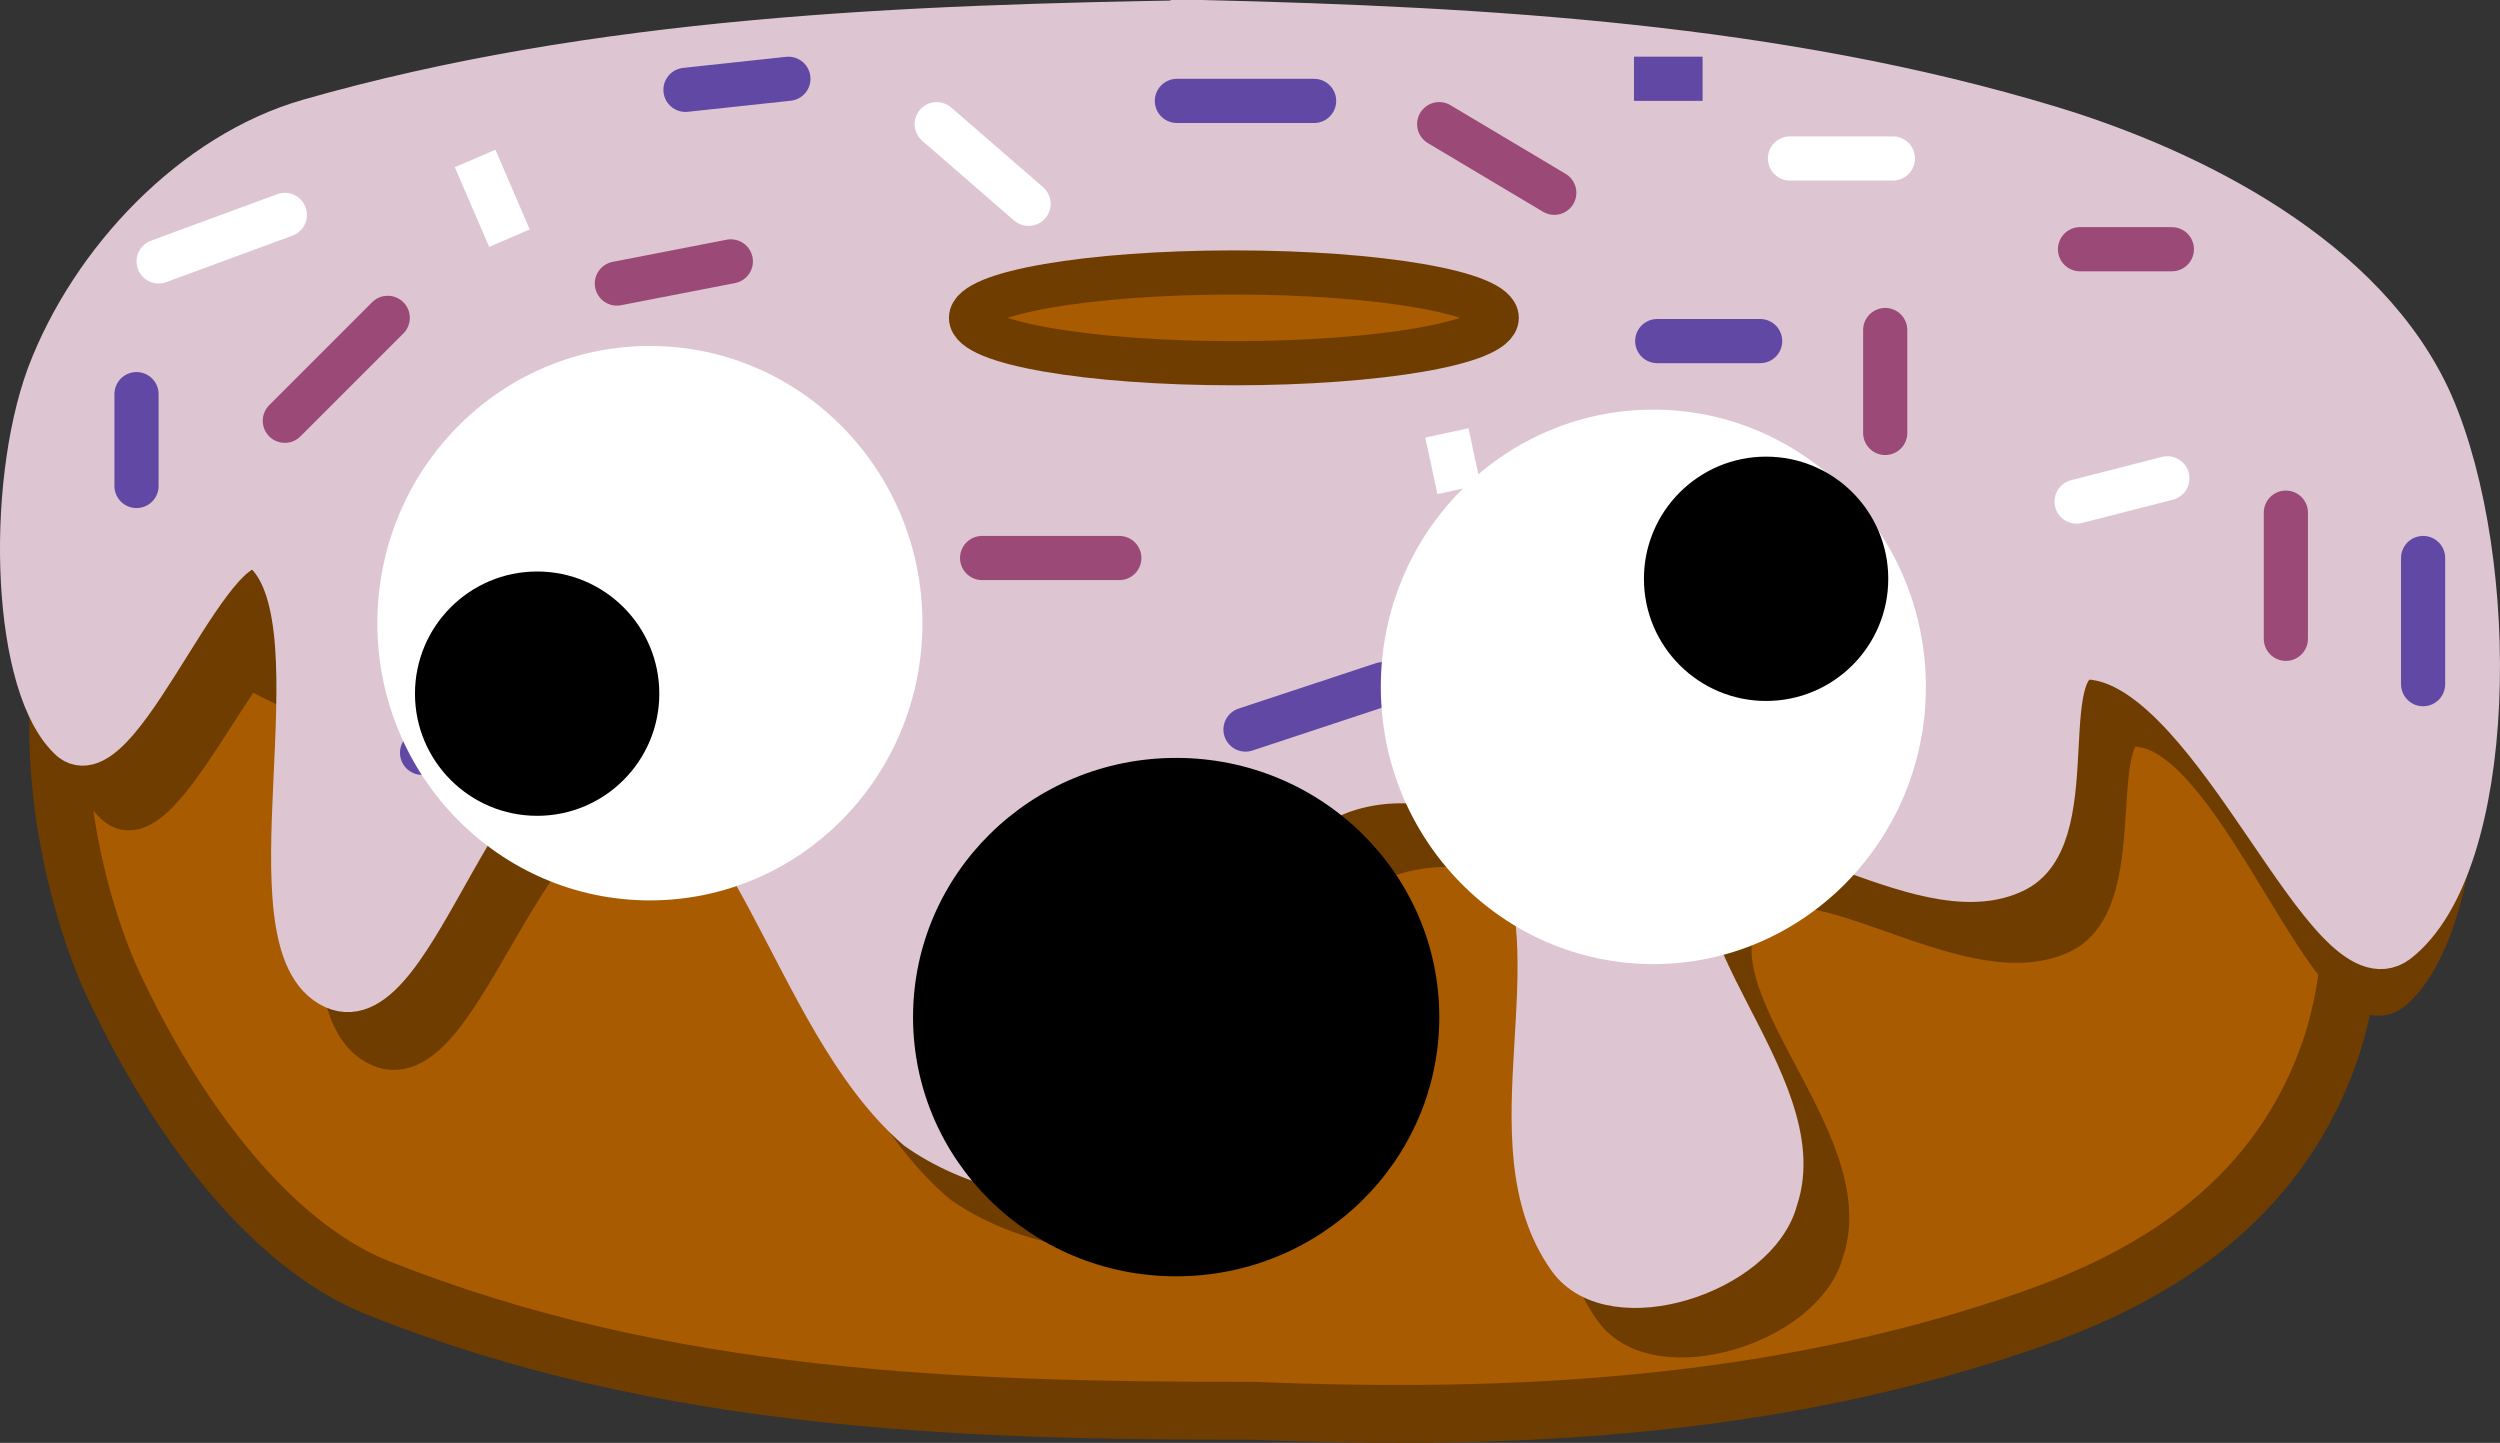 <svg version="1.1" xmlns="http://www.w3.org/2000/svg" xmlns:xlink="http://www.w3.org/1999/xlink" width="112.941" height="65.184" viewBox="0,0,112.941,65.184"><rect x="0" y="0" width="112.941" height="65.184" fill="#333333" stroke="none"/><g transform="translate(-183.53,-147.556)"><g data-paper-data="{&quot;isPaintingLayer&quot;:true}" fill-rule="nonzero" stroke-linejoin="miter" stroke-miterlimit="10" stroke-dasharray="" stroke-dashoffset="0" style="mix-blend-mode: normal"><g stroke="#703d00" stroke-linecap="round"><path d="M236.947,149.345c14.181,0 24.707,3.561 36.336,9.683c5.526,2.916 10.795,8.142 13.864,15.594c2.43,5.959 3.743,14.65 1.55,20.674c-2.536,6.967 -8.397,10.094 -13.4,11.858c-11.446,4.019 -23.406,4.619 -35.15,4.135c-13.222,0.011 -26.656,-0.418 -39.536,-5.548c-4.868,-1.938 -9.207,-7.677 -12.114,-14.034c-1.865,-4.244 -3.283,-11.411 -1.55,-16.539c2.893,-7.351 8.09,-13.036 13.664,-16.14c11.563,-6.402 22.155,-9.683 36.336,-9.683z" data-paper-data="{&quot;origPos&quot;:null}" fill="#a85b00" stroke-width="2.615"/><path d="M236.809,149.45c14.188,0 24.65,0.633 36.353,5.339c5.444,2.192 13.125,7.561 12.924,14.11c0.201,6.328 -7.872,10.091 -12.924,11.644c-11.963,3.675 -24.244,4.553 -36.646,4.352c-12.432,0.003 -25.413,-1.54 -37.714,-5.708c-4.097,-1.383 -10.338,-4.951 -9.807,-10.288c0.297,-6.862 6.53,-12.153 11.461,-14.11c11.73,-4.654 22.165,-5.339 36.353,-5.339z" data-paper-data="{&quot;origPos&quot;:null}" fill="#a85b00" stroke-width="2.418"/><path d="M239.981,149.748c21.155,-0.026 25.91,3.929 38.25,7.317c5.802,1.594 12.416,5.412 14.45,10.85c2.832,7.58 2.633,20.871 -1.05,24.25c-2.611,2.401 -6.772,-11.258 -11.35,-11.85c-2.897,-0.683 -0.438,7.684 -3.6,9.3c-4.3,2.174 -12.044,-4.568 -14.45,-1.05c-2.726,3.995 5.332,10.527 3.6,15.5c-0.853,3.228 -7.367,5.247 -9.3,2.6c-3.684,-5.05 0.54,-13.195 -2.6,-18.6c-1.649,-2.845 -6.852,-2.975 -9.3,-1.05c-4.601,3.631 -4.068,11.637 -8.75,15c-2.505,1.797 -6.482,0.54 -8.8,-1.05c-5.86,-4.952 -7.327,-16.19 -14.45,-17.55c-5.374,-1.033 -8.221,12.954 -11.9,11.35c-4.157,-1.832 0.506,-15.752 -3.1,-19.1c-2.229,-2.06 -6.49,9.902 -8.75,8.25c-2.626,-2.233 -2.936,-11.016 -1.05,-16c1.968,-5.04 6.556,-9.716 11.758,-11.162c13.007,-3.611 10.872,-5.468 40.392,-7.005z" data-paper-data="{&quot;origPos&quot;:null}" fill="#703d00" stroke-width="1.995"/></g><path d="M237.897,148.568c12.822,0.316 25.952,1.06 38.25,4.784c6.37,1.934 14.289,5.888 17.2,12.448c3.122,7.173 2.923,20.824 -1.55,24.278c-3.1,2.282 -7.987,-11.998 -13.6,-12.808c-3.087,-0.475 -0.438,7.905 -3.6,9.567c-4.3,2.236 -12.044,-4.699 -14.45,-1.08c-2.726,4.11 5.332,10.829 3.6,15.945c-0.853,3.321 -7.367,5.398 -9.3,2.675c-3.684,-5.195 0.54,-13.574 -2.6,-19.134c-1.649,-2.927 -6.852,-3.061 -9.3,-1.08c-4.601,3.735 -4.068,11.971 -8.75,15.431c-2.505,1.849 -6.482,0.555 -8.8,-1.08c-5.86,-5.094 -7.327,-16.655 -14.45,-18.054c-5.374,-1.063 -8.221,13.326 -11.9,11.676c-4.157,-1.885 0.506,-16.204 -3.1,-19.649c-2.229,-2.119 -6.49,10.186 -8.75,8.487c-2.626,-2.297 -2.936,-11.332 -1.05,-16.459c1.968,-5.185 6.556,-9.995 11.758,-11.483c13.007,-3.715 26.872,-4.254 40.392,-4.463z" data-paper-data="{&quot;origPos&quot;:null}" fill="#ddc6d2" stroke="#ddc6d2" stroke-width="2.024" stroke-linecap="round"/><path d="M239.272,159.865c3.276,0 6.245,0.23 8.395,0.601c2.149,0.371 3.48,0.883 3.48,1.449c0,0.566 -1.331,1.078 -3.48,1.449c-2.15,0.371 -5.119,0.601 -8.395,0.601c-3.276,0 -6.245,-0.23 -8.395,-0.601c-2.149,-0.371 -3.48,-0.883 -3.48,-1.449c0,-0.566 1.331,-1.078 3.48,-1.449c2.15,-0.371 5.119,-0.601 8.395,-0.601z" fill="#a85b00" stroke="#703d00" stroke-width="1.995" stroke-linecap="butt"/><g data-paper-data="{&quot;origPos&quot;:null}" fill="none" stroke="#6148a4" stroke-width="1.995" stroke-linecap="round"><path d="M218.597,167.461l-3.1,6.7" data-paper-data="{&quot;origPos&quot;:null}"/><path d="M236.697,152.115h6.2" data-paper-data="{&quot;origPos&quot;:null}"/><path d="M245.997,178.465l-6.2,2.05" data-paper-data="{&quot;origPos&quot;:null}"/><path d="M263.547,172.765l-5.7,-2.05" data-paper-data="{&quot;origPos&quot;:null}"/><path d="M207.747,179.515l-5.15,2.05" data-paper-data="{&quot;origPos&quot;:null}"/><path d="M189.697,169.511v-4.15" data-paper-data="{&quot;origPos&quot;:null}"/><path d="M219.147,151.115l-4.65,0.5" data-paper-data="{&quot;origPos&quot;:null}"/><path d="M292.997,172.765v5.7" data-paper-data="{&quot;origPos&quot;:null}"/><path d="M258.397,162.965h4.65" data-paper-data="{&quot;origPos&quot;:null}"/><path d="M260.447,151.115h-3.1z" data-paper-data="{&quot;origPos&quot;:null}"/></g><g data-paper-data="{&quot;origPos&quot;:null}" fill="none" stroke="#9b4976" stroke-width="1.995" stroke-linecap="round"><path d="M216.547,159.365l-5.15,1" data-paper-data="{&quot;origPos&quot;:null}"/><path d="M234.097,172.765h-6.2" data-paper-data="{&quot;origPos&quot;:null}"/><path d="M268.697,162.465v4.65" data-paper-data="{&quot;origPos&quot;:null}"/><path d="M248.547,153.165l5.2,3.1" data-paper-data="{&quot;origPos&quot;:null}"/><path d="M286.797,170.715v5.7" data-paper-data="{&quot;origPos&quot;:null}"/><path d="M277.497,158.815h4.15" data-paper-data="{&quot;origPos&quot;:null}"/><path d="M196.397,166.565l4.65,-4.65" data-paper-data="{&quot;origPos&quot;:null}"/></g><g data-paper-data="{&quot;origPos&quot;:null}" fill="none" stroke="#ffffff" stroke-width="1.995" stroke-linecap="round"><path d="M202.097,172.765l4.1,-1" data-paper-data="{&quot;origPos&quot;:null}"/><path d="M225.847,153.165l4.15,3.6" data-paper-data="{&quot;origPos&quot;:null}"/><path d="M228.794,188.815l4.1,-3.65" data-paper-data="{&quot;origPos&quot;:null}"/><path d="M250.444,179.515l4.15,3.1" data-paper-data="{&quot;origPos&quot;:null}"/><path d="M263.894,180.015l-0.5,3.1z" data-paper-data="{&quot;origPos&quot;:null}"/><path d="M269.044,154.715h-4.65" data-paper-data="{&quot;origPos&quot;:null}"/><path d="M277.344,170.215l4.1,-1.05" data-paper-data="{&quot;origPos&quot;:null}"/><path d="M190.697,159.365l5.7,-2.1" data-paper-data="{&quot;origPos&quot;:null}"/><path d="M206.544,158.315l-1.55,-3.6z" data-paper-data="{&quot;origPos&quot;:null}"/><path d="M248.894,167.115l0.55,2.55z" data-paper-data="{&quot;origPos&quot;:null}"/></g><path d="M225.202,175.709c0,6.917 -5.512,12.524 -12.312,12.524c-6.8,0 -12.312,-5.607 -12.312,-12.524c0,-6.917 5.512,-12.524 12.312,-12.524c6.8,0 12.312,5.607 12.312,12.524z" fill="#ffffff" stroke="none" stroke-width="NaN" stroke-linecap="butt"/><path d="M213.315,178.893c0,3.048 -2.471,5.519 -5.519,5.519c-3.048,0 -5.519,-2.471 -5.519,-5.519c0,-3.048 2.471,-5.519 5.519,-5.519c3.048,0 5.519,2.471 5.519,5.519z" fill="#000000" stroke="none" stroke-width="0" stroke-linecap="butt"/><path d="M248.552,193.505c0,6.467 -5.322,11.71 -11.887,11.71c-6.565,0 -11.887,-5.243 -11.887,-11.71c0,-6.467 5.322,-11.71 11.887,-11.71c6.565,0 11.887,5.243 11.887,11.71z" fill="#000000" stroke="none" stroke-width="0" stroke-linecap="butt"/><path d="M258.222,166.062c6.8,0 12.312,5.607 12.312,12.524c0,6.917 -5.512,12.524 -12.312,12.524c-6.8,0 -12.312,-5.607 -12.312,-12.524c0,-6.917 5.512,-12.524 12.312,-12.524z" data-paper-data="{&quot;index&quot;:null}" fill="#ffffff" stroke="none" stroke-width="NaN" stroke-linecap="butt"/><path d="M263.316,168.185c3.048,0 5.519,2.471 5.519,5.519c0,3.048 -2.471,5.519 -5.519,5.519c-3.048,0 -5.519,-2.471 -5.519,-5.519c0,-3.048 2.471,-5.519 5.519,-5.519z" data-paper-data="{&quot;index&quot;:null}" fill="#000000" stroke="none" stroke-width="0" stroke-linecap="butt"/></g></g></svg>